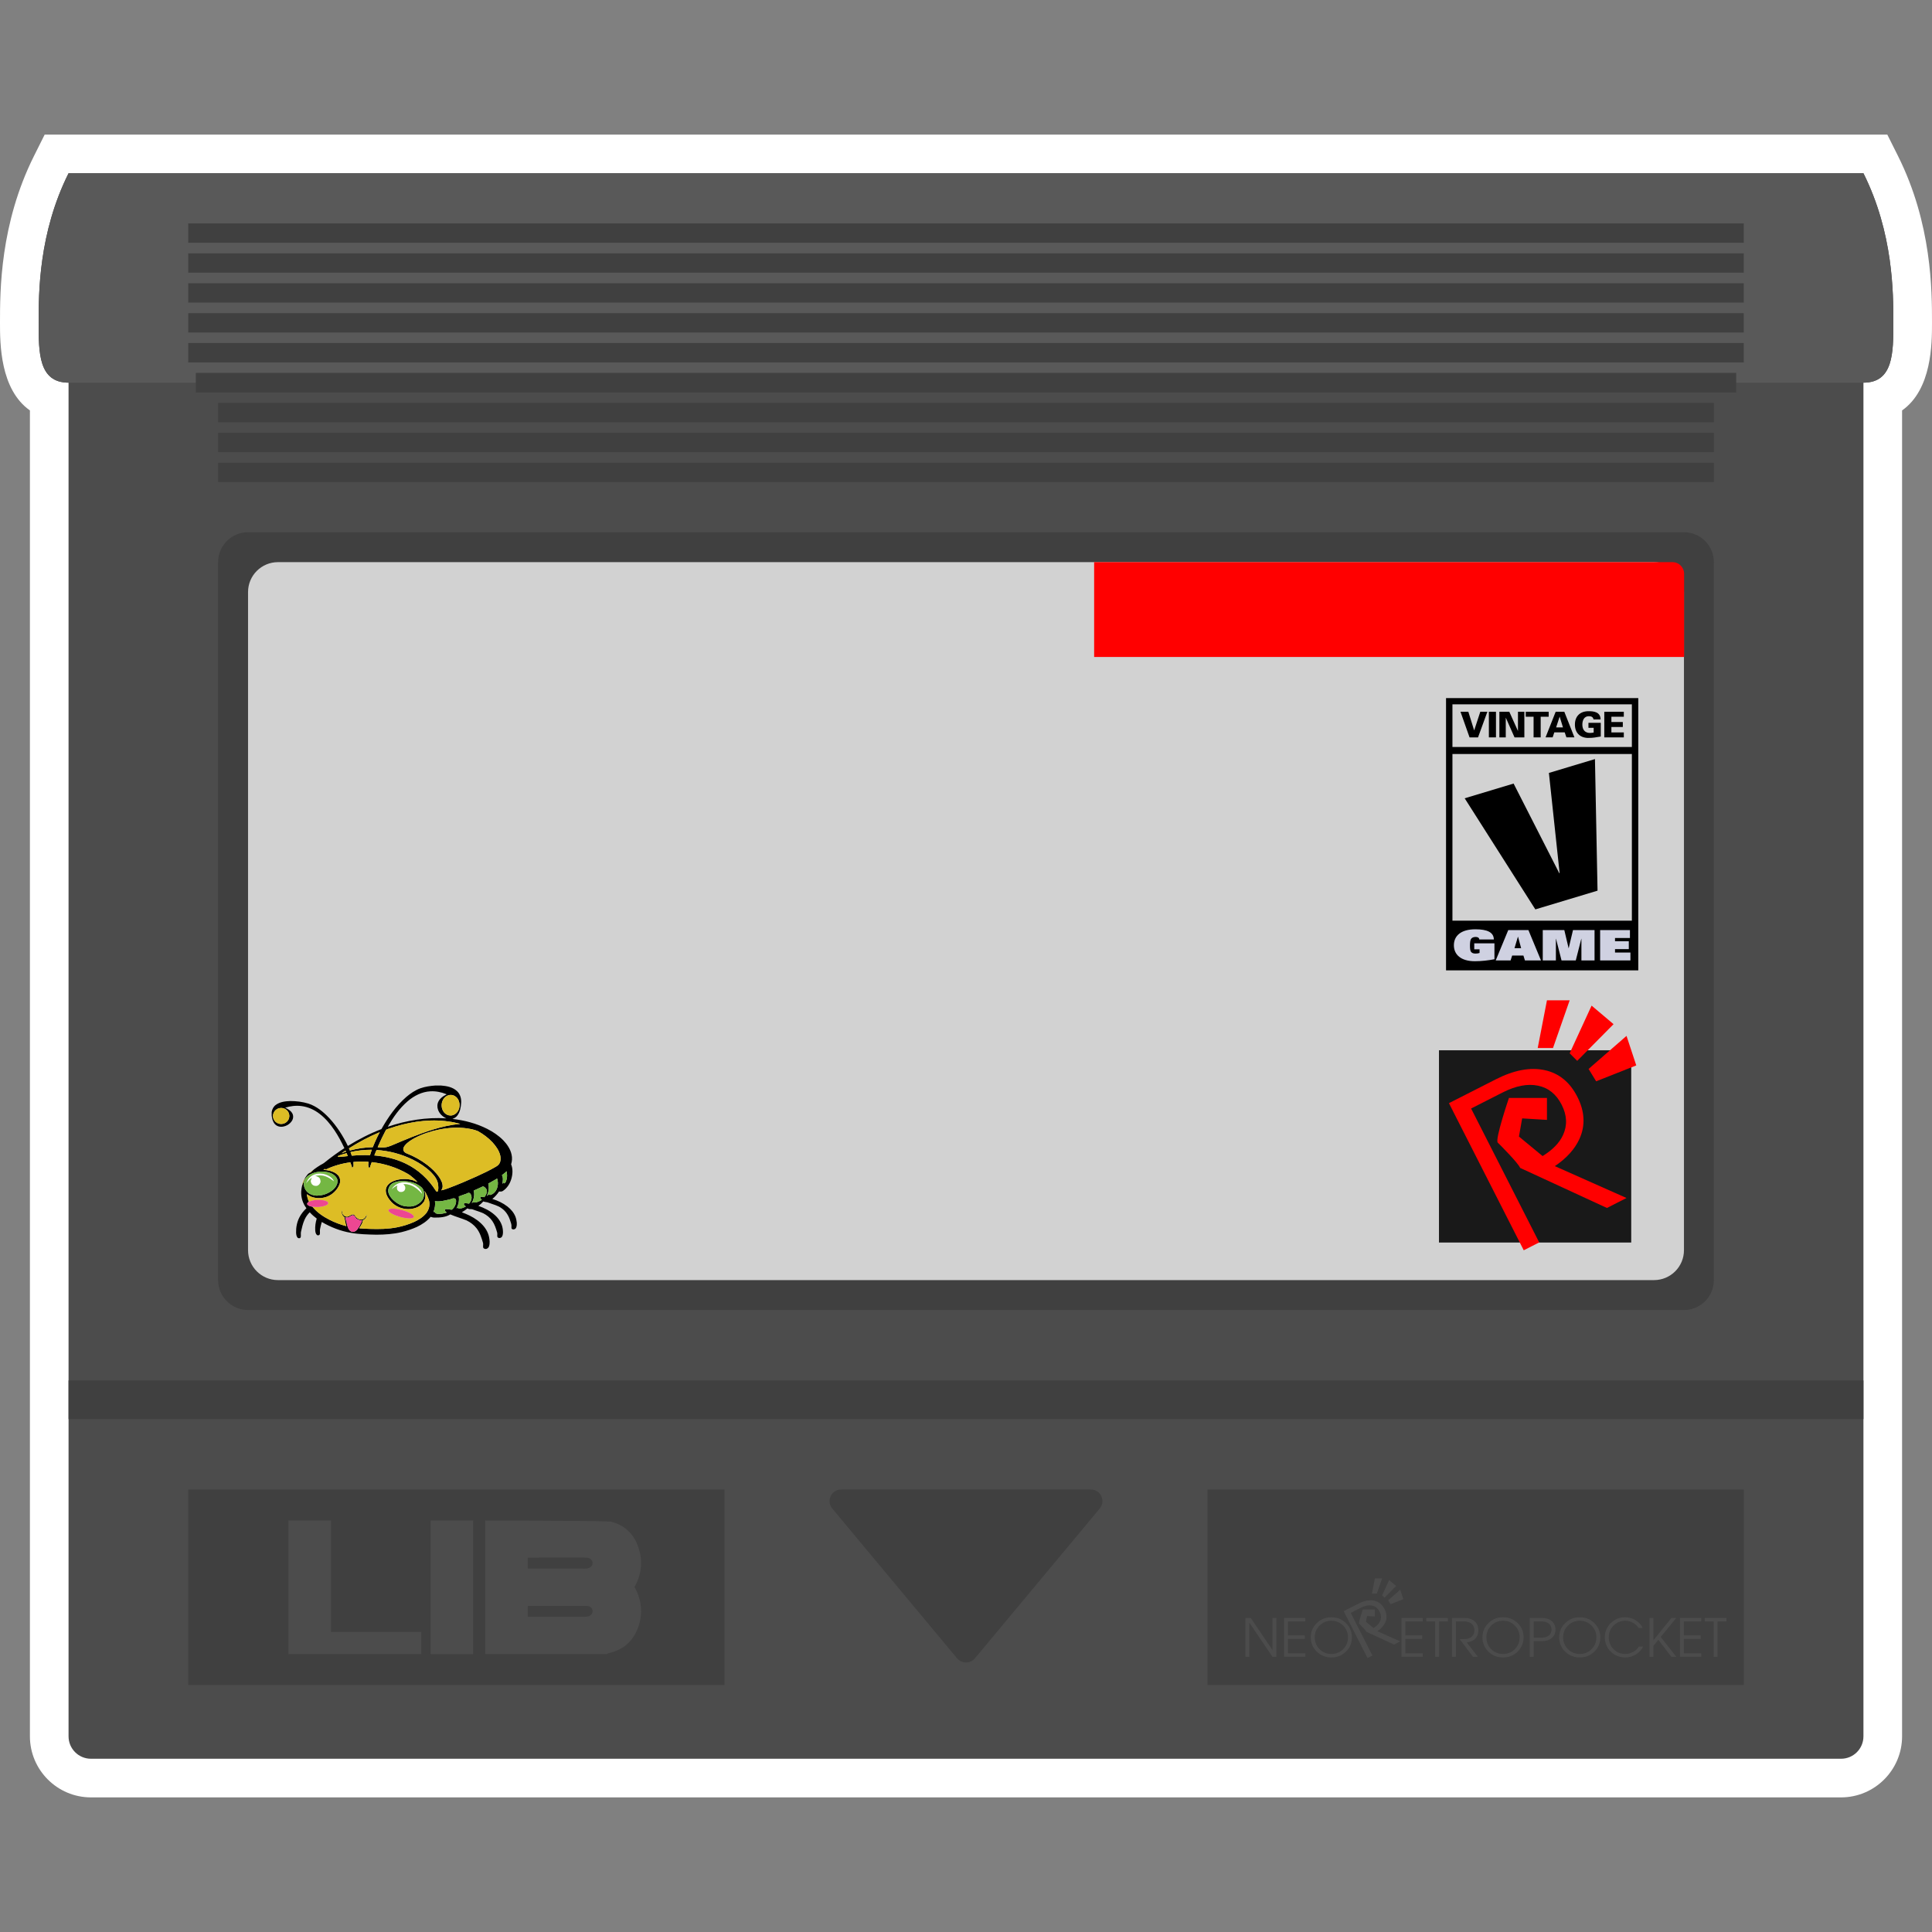 <?xml version="1.0" encoding="UTF-8" standalone="no"?>
<!-- Created with Inkscape (http://www.inkscape.org/) -->

<svg
   xmlns:dc="http://purl.org/dc/elements/1.1/"
   xmlns:cc="http://creativecommons.org/ns#"
   xmlns:rdf="http://www.w3.org/1999/02/22-rdf-syntax-ns#"
   xmlns:svg="http://www.w3.org/2000/svg"
   xmlns="http://www.w3.org/2000/svg"
   xmlns:sodipodi="http://sodipodi.sourceforge.net/DTD/sodipodi-0.dtd"
   xmlns:inkscape="http://www.inkscape.org/namespaces/inkscape"
   id="svg61798"
   version="1.1"
   inkscape:version="0.48.5 r10040"
   width="256"
   height="256"
   xml:space="preserve"
   sodipodi:docname="SNK - Neo Geo Pocket-content.svg"
   inkscape:export-filename="/Users/margetts/Desktop/BAXY RetroActive/png_marked/SNK - Neo Geo Pocket-content.png"
   inkscape:export-xdpi="90.099998"
   inkscape:export-ydpi="90.099998"><rect width="100%" height="100%" fill="#808080" stroke="none"/><defs
     id="defs61802"><clipPath
       clipPathUnits="userSpaceOnUse"
       id="clipPath61812"><path
         d="M 0,128 128,128 128,0 0,0 0,128 z"
         id="path61814"
         inkscape:connector-curvature="0" /></clipPath><clipPath
       clipPathUnits="userSpaceOnUse"
       id="clipPath62112"><path
         d="m 30.244,47.896 0.054,0 0,-0.033 -0.054,0 0,0.033 z"
         id="path62114"
         inkscape:connector-curvature="0" /></clipPath><clipPath
       clipPathUnits="userSpaceOnUse"
       id="clipPath62128"><path
         d="m 28.717,47.653 0.06,0 0,-0.038 -0.06,0 0,0.038 z"
         id="path62130"
         inkscape:connector-curvature="0" /></clipPath></defs><sodipodi:namedview
     pagecolor="#ffffff"
     bordercolor="#666666"
     borderopacity="1"
     objecttolerance="10"
     gridtolerance="10"
     guidetolerance="10"
     inkscape:pageopacity="0"
     inkscape:pageshadow="2"
     inkscape:window-width="1676"
     inkscape:window-height="1005"
     id="namedview61800"
     showgrid="false"
     inkscape:zoom="5.23125"
     inkscape:cx="56.009558"
     inkscape:cy="80"
     inkscape:window-x="4"
     inkscape:window-y="1"
     inkscape:window-maximized="1"
     inkscape:current-layer="g61806" /><g
     id="g61806"
     inkscape:groupmode="layer"
     inkscape:label="SNK - Neo Geo Pocket-content"
     transform="matrix(1.25,0,0,-1.25,0,256)"><g
       id="g61808"
       transform="matrix(1.6,0,0,1.6,-1.8000113e-4,0.13)"><g
         id="g61810"
         clip-path="url(#clipPath61812)"><g
           id="g61816"
           transform="translate(125.04,119)"><path
             d="m 0,0 -1.582,0 -118.916,0 -1.583,0 -0.707,-1.415 c -2.252,-4.505 -2.252,-8.929 -2.252,-11.055 0,-1.353 0,-4.407 1.982,-5.803 l 0,-21.944 0,-65.899 c 0,-2.231 1.815,-4.047 4.046,-4.047 l 115.943,0 c 2.232,0 4.047,1.816 4.047,4.047 l 0,65.899 0,21.944 c 1.982,1.396 1.982,4.45 1.982,5.803 0,2.126 0,6.55 -2.252,11.055 L 0,0 z"
             style="fill:#ffffff;fill-opacity:1;fill-rule:nonzero;stroke:none"
             id="path61818"
             inkscape:connector-curvature="0" /></g><g
           id="g61820"
           transform="translate(4.542,116.44)"><path
             d="m 0,0 c -1.982,-3.964 -1.982,-7.928 -1.982,-9.91 0,-1.982 0,-3.964 1.982,-3.964 l 0,-1.486 0,-22.297 0,-65.899 c 0,-0.824 0.663,-1.487 1.486,-1.487 l 115.944,0 c 0.823,0 1.486,0.663 1.486,1.487 l 0,65.899 0,22.297 0,1.486 c 1.982,0 1.982,1.982 1.982,3.964 0,1.982 0,5.946 -1.982,9.91 L 0,0 z"
             style="fill:#4c4c4c;fill-opacity:1;fill-rule:nonzero;stroke:none"
             id="path61822"
             inkscape:connector-curvature="0" /></g><g
           id="g61824"
           transform="translate(4.542,116.44)"><path
             d="m 0,0 c -1.982,-3.964 -1.982,-7.928 -1.982,-9.91 0,-1.982 0,-3.964 1.982,-3.964 l 118.916,0 c 1.982,0 1.982,1.982 1.982,3.964 0,1.982 0,5.946 -1.982,9.91 L 0,0 z"
             style="fill:#595959;fill-opacity:1;fill-rule:nonzero;stroke:none"
             id="path61826"
             inkscape:connector-curvature="0" /></g><g
           id="g61828"
           transform="translate(16.433,92.657)"><path
             d="m 0,0 95.133,0 c 1.094,0 1.982,-0.887 1.982,-1.982 l 0,-47.566 c 0,-1.095 -0.888,-1.982 -1.982,-1.982 L 0,-51.53 c -1.095,0 -1.982,0.887 -1.982,1.982 l 0,47.566 C -1.982,-0.887 -1.095,0 0,0"
             style="fill:#404040;fill-opacity:1;fill-rule:nonzero;stroke:none"
             id="path61830"
             inkscape:connector-curvature="0" /></g><g
           id="g61832"
           transform="translate(55.73,29.235)"><path
             d="m 0,0 16.54,0 c 0.651,0 1.007,-0.759 0.59,-1.26 l -8.27,-9.924 c -0.307,-0.368 -0.873,-0.368 -1.18,0 L -0.59,-1.26 C -1.007,-0.759 -0.651,0 0,0"
             style="fill:#404040;fill-opacity:1;fill-rule:nonzero;stroke:none"
             id="path61834"
             inkscape:connector-curvature="0" /></g><g
           id="g61836"
           transform="translate(18.416,90.675)"><path
             d="m 0,0 91.169,0 c 1.095,0 1.982,-0.887 1.982,-1.982 l 0,-43.603 c 0,-1.094 -0.887,-1.981 -1.982,-1.981 l -91.169,0 c -1.095,0 -1.982,0.887 -1.982,1.981 l 0,43.603 C -1.982,-0.887 -1.095,0 0,0"
             style="fill:#d2d2d2;fill-opacity:1;fill-rule:nonzero;stroke:none"
             id="path61838"
             inkscape:connector-curvature="0" /></g><path
           d="m 113.549,95.981 -99.098,0 0,1.28 99.098,0 0,-1.28 z"
           style="fill:#404040;fill-opacity:1;fill-rule:nonzero;stroke:none"
           id="path61840"
           inkscape:connector-curvature="0" /><path
           d="m 113.549,97.963 -99.098,0 0,1.28 99.098,0 0,-1.28 z"
           style="fill:#404040;fill-opacity:1;fill-rule:nonzero;stroke:none"
           id="path61842"
           inkscape:connector-curvature="0" /><path
           d="m 113.549,99.945 -99.098,0 0,1.28 99.098,0 0,-1.28 z"
           style="fill:#404040;fill-opacity:1;fill-rule:nonzero;stroke:none"
           id="path61844"
           inkscape:connector-curvature="0" /><path
           d="m 115.027,101.919 -102.051,0 0,1.295 102.051,0 0,-1.295 z"
           style="fill:#404040;fill-opacity:1;fill-rule:nonzero;stroke:none"
           id="path61846"
           inkscape:connector-curvature="0" /><path
           d="m 115.53,103.904 -103.06,0 0,1.29 103.06,0 0,-1.29 z"
           style="fill:#404040;fill-opacity:1;fill-rule:nonzero;stroke:none"
           id="path61848"
           inkscape:connector-curvature="0" /><path
           d="m 115.53,105.89 -103.06,0 0,1.28 103.06,0 0,-1.28 z"
           style="fill:#404040;fill-opacity:1;fill-rule:nonzero;stroke:none"
           id="path61850"
           inkscape:connector-curvature="0" /><path
           d="m 115.53,107.872 -103.06,0 0,1.28 103.06,0 0,-1.28 z"
           style="fill:#404040;fill-opacity:1;fill-rule:nonzero;stroke:none"
           id="path61852"
           inkscape:connector-curvature="0" /><path
           d="m 115.53,109.854 -103.06,0 0,1.28 103.06,0 0,-1.28 z"
           style="fill:#404040;fill-opacity:1;fill-rule:nonzero;stroke:none"
           id="path61854"
           inkscape:connector-curvature="0" /><path
           d="m 115.53,111.836 -103.06,0 0,1.28 103.06,0 0,-1.28 z"
           style="fill:#404040;fill-opacity:1;fill-rule:nonzero;stroke:none"
           id="path61856"
           inkscape:connector-curvature="0" /><path
           d="m 115.53,16.28 -35.53,0 0,12.955 35.53,0 0,-12.955 z"
           style="fill:#404040;fill-opacity:1;fill-rule:nonzero;stroke:none"
           id="path61858"
           inkscape:connector-curvature="0" /><path
           d="m 48,16.28 -35.53,0 0,12.955 35.53,0 0,-12.955 z"
           style="fill:#404040;fill-opacity:1;fill-rule:nonzero;stroke:none"
           id="path61860"
           inkscape:connector-curvature="0" /><g
           id="g61862"
           transform="translate(82.772,18.152)"><path
             d="m 0,0 -0.129,0 -0.129,0 0,2.574 0.175,0 0.176,0 1.44,-2.128 0,2.128 0.129,0 0.129,0 L 1.791,0 1.662,0 1.531,0 0,2.26 0,0 z"
             style="fill:#4c4c4c;fill-opacity:1;fill-rule:nonzero;stroke:none"
             id="path61864"
             inkscape:connector-curvature="0" /></g><g
           id="g61866"
           transform="translate(85.071,18.152)"><path
             d="m 0,0 0,2.574 1.41,0 0,-0.116 0,-0.117 -1.152,0 0,-0.926 1.116,0 0,-0.115 0,-0.117 -1.116,0 0,-0.95 1.152,0 0,-0.116 L 1.41,0 0,0 z"
             style="fill:#4c4c4c;fill-opacity:1;fill-rule:nonzero;stroke:none"
             id="path61868"
             inkscape:connector-curvature="0" /></g><g
           id="g61870"
           transform="translate(88.988,18.658)"><path
             d="m 0,0 c 0.212,0.212 0.319,0.473 0.319,0.781 0,0.308 -0.107,0.568 -0.319,0.781 -0.212,0.213 -0.473,0.32 -0.782,0.32 -0.308,0 -0.569,-0.107 -0.782,-0.32 -0.213,-0.213 -0.319,-0.473 -0.319,-0.781 0,-0.308 0.106,-0.569 0.319,-0.781 0.213,-0.212 0.474,-0.319 0.782,-0.319 0.309,0 0.57,0.107 0.782,0.319 m -1.749,-0.164 c -0.264,0.257 -0.396,0.572 -0.396,0.945 0,0.372 0.132,0.688 0.396,0.945 0.264,0.258 0.586,0.387 0.967,0.387 0.381,0 0.704,-0.129 0.967,-0.387 C 0.449,1.469 0.58,1.153 0.58,0.781 0.58,0.408 0.449,0.093 0.185,-0.164 -0.078,-0.421 -0.401,-0.55 -0.782,-0.55 c -0.381,0 -0.703,0.129 -0.967,0.386"
             style="fill:#4c4c4c;fill-opacity:1;fill-rule:nonzero;stroke:none"
             id="path61872"
             inkscape:connector-curvature="0" /></g><g
           id="g61874"
           transform="translate(92.851,18.152)"><path
             d="m 0,0 0,2.574 1.41,0 0,-0.116 0,-0.117 -1.152,0 0,-0.926 1.116,0 0,-0.115 0,-0.117 -1.116,0 0,-0.95 1.152,0 0,-0.116 L 1.41,0 0,0 z"
             style="fill:#4c4c4c;fill-opacity:1;fill-rule:nonzero;stroke:none"
             id="path61876"
             inkscape:connector-curvature="0" /></g><g
           id="g61878"
           transform="translate(95.083,20.494)"><path
             d="m 0,0 -0.59,0 0,0.116 0,0.117 1.438,0 0,-0.116 0,-0.117 -0.59,0 0,-2.341 -0.129,0 L 0,-2.341 0,0 z"
             style="fill:#4c4c4c;fill-opacity:1;fill-rule:nonzero;stroke:none"
             id="path61880"
             inkscape:connector-curvature="0" /></g><g
           id="g61882"
           transform="translate(96.198,20.727)"><path
             d="m 0,0 0.129,0 0.656,0 c 0.301,0 0.537,-0.072 0.707,-0.217 0.17,-0.144 0.255,-0.345 0.255,-0.602 0,-0.256 -0.085,-0.456 -0.255,-0.6 C 1.36,-1.529 1.19,-1.597 0.98,-1.624 l 0.736,-0.95 -0.163,0 -0.164,0 -0.881,1.171 0.277,0 c 0.22,0 0.391,0.051 0.515,0.154 0.123,0.103 0.185,0.247 0.185,0.43 0,0.185 -0.062,0.329 -0.185,0.432 -0.124,0.104 -0.295,0.156 -0.515,0.156 l -0.527,0 0,-2.343 -0.129,0 L 0,-2.574 0,0 z"
             style="fill:#4c4c4c;fill-opacity:1;fill-rule:nonzero;stroke:none"
             id="path61884"
             inkscape:connector-curvature="0" /></g><g
           id="g61886"
           transform="translate(100.361,18.658)"><path
             d="m 0,0 c 0.212,0.212 0.319,0.473 0.319,0.781 0,0.308 -0.107,0.568 -0.319,0.781 -0.212,0.213 -0.473,0.32 -0.782,0.32 -0.308,0 -0.569,-0.107 -0.782,-0.32 -0.213,-0.213 -0.319,-0.473 -0.319,-0.781 0,-0.308 0.106,-0.569 0.319,-0.781 0.213,-0.212 0.474,-0.319 0.782,-0.319 0.309,0 0.57,0.107 0.782,0.319 m -1.749,-0.164 c -0.264,0.257 -0.396,0.572 -0.396,0.945 0,0.372 0.132,0.688 0.396,0.945 0.264,0.258 0.586,0.387 0.967,0.387 0.381,0 0.704,-0.129 0.967,-0.387 C 0.449,1.469 0.58,1.153 0.58,0.781 0.58,0.408 0.449,0.093 0.185,-0.164 -0.078,-0.421 -0.401,-0.55 -0.782,-0.55 c -0.381,0 -0.703,0.129 -0.967,0.386"
             style="fill:#4c4c4c;fill-opacity:1;fill-rule:nonzero;stroke:none"
             id="path61888"
             inkscape:connector-curvature="0" /></g><g
           id="g61890"
           transform="translate(101.611,19.417)"><path
             d="M 0,0 0.506,0 C 0.718,0 0.883,0.048 1.002,0.143 1.121,0.238 1.181,0.37 1.181,0.539 1.181,0.707 1.121,0.84 1.002,0.935 0.883,1.031 0.718,1.079 0.506,1.079 L 0,1.079 0,0 z m -0.258,1.31 0.129,0 0.635,0 C 0.8,1.31 1.029,1.242 1.194,1.105 1.36,0.969 1.442,0.78 1.442,0.539 1.442,0.297 1.36,0.109 1.194,-0.027 1.029,-0.163 0.8,-0.231 0.506,-0.231 l -0.506,0 0,-1.033 -0.129,0 -0.129,0 0,2.574 z"
             style="fill:#4c4c4c;fill-opacity:1;fill-rule:nonzero;stroke:none"
             id="path61892"
             inkscape:connector-curvature="0" /></g><g
           id="g61894"
           transform="translate(105.445,18.658)"><path
             d="m 0,0 c 0.212,0.212 0.319,0.473 0.319,0.781 0,0.308 -0.107,0.568 -0.319,0.781 -0.212,0.213 -0.473,0.32 -0.782,0.32 -0.308,0 -0.569,-0.107 -0.782,-0.32 -0.213,-0.213 -0.319,-0.473 -0.319,-0.781 0,-0.308 0.106,-0.569 0.319,-0.781 0.213,-0.212 0.474,-0.319 0.782,-0.319 0.309,0 0.57,0.107 0.782,0.319 m -1.749,-0.164 c -0.264,0.257 -0.396,0.572 -0.396,0.945 0,0.372 0.132,0.688 0.396,0.945 0.264,0.258 0.586,0.387 0.967,0.387 0.381,0 0.704,-0.129 0.967,-0.387 C 0.449,1.469 0.58,1.153 0.58,0.781 0.58,0.408 0.449,0.093 0.185,-0.164 -0.078,-0.421 -0.401,-0.55 -0.782,-0.55 c -0.381,0 -0.703,0.129 -0.967,0.386"
             style="fill:#4c4c4c;fill-opacity:1;fill-rule:nonzero;stroke:none"
             id="path61896"
             inkscape:connector-curvature="0" /></g><g
           id="g61898"
           transform="translate(108.857,18.827)"><path
             d="m 0,0 c -0.094,-0.208 -0.252,-0.38 -0.474,-0.516 -0.222,-0.135 -0.457,-0.203 -0.705,-0.203 -0.378,0 -0.699,0.129 -0.961,0.386 -0.262,0.257 -0.393,0.572 -0.393,0.945 0,0.372 0.131,0.687 0.393,0.945 0.262,0.258 0.583,0.387 0.961,0.387 0.242,0 0.472,-0.067 0.689,-0.199 0.217,-0.133 0.372,-0.301 0.465,-0.506 l -0.279,0 C -0.386,1.378 -0.508,1.492 -0.672,1.58 -0.836,1.668 -1.005,1.713 -1.179,1.713 -1.485,1.713 -1.743,1.606 -1.955,1.393 -2.166,1.18 -2.272,0.92 -2.272,0.612 c 0,-0.308 0.106,-0.569 0.317,-0.781 0.212,-0.212 0.47,-0.319 0.776,-0.319 0.18,0 0.354,0.046 0.522,0.137 0.169,0.091 0.295,0.208 0.378,0.351 L 0,0 z"
             style="fill:#4c4c4c;fill-opacity:1;fill-rule:nonzero;stroke:none"
             id="path61900"
             inkscape:connector-curvature="0" /></g><g
           id="g61902"
           transform="translate(109.285,20.727)"><path
             d="m 0,0 0.129,0 0.129,0 0,-1.484 L 1.451,0 1.612,0 1.774,0 0.742,-1.261 l 1.032,-1.313 -0.163,0 -0.163,0 -0.863,1.124 -0.327,-0.399 0,-0.725 -0.129,0 L 0,-2.574 0,0 z"
             style="fill:#4c4c4c;fill-opacity:1;fill-rule:nonzero;stroke:none"
             id="path61904"
             inkscape:connector-curvature="0" /></g><g
           id="g61906"
           transform="translate(111.302,18.152)"><path
             d="m 0,0 0,2.574 1.41,0 0,-0.116 0,-0.117 -1.152,0 0,-0.926 1.116,0 0,-0.115 0,-0.117 -1.116,0 0,-0.95 1.152,0 0,-0.116 L 1.41,0 0,0 z"
             style="fill:#4c4c4c;fill-opacity:1;fill-rule:nonzero;stroke:none"
             id="path61908"
             inkscape:connector-curvature="0" /></g><g
           id="g61910"
           transform="translate(113.534,20.494)"><path
             d="m 0,0 -0.59,0 0,0.116 0,0.117 1.438,0 0,-0.116 0,-0.117 -0.59,0 0,-2.341 -0.129,0 L 0,-2.341 0,0 z"
             style="fill:#4c4c4c;fill-opacity:1;fill-rule:nonzero;stroke:none"
             id="path61912"
             inkscape:connector-curvature="0" /></g><g
           id="g61914"
           transform="translate(91.257,19.846)"><path
             d="m 0,0 c 0.248,0.167 0.422,0.36 0.52,0.577 0.127,0.282 0.112,0.578 -0.045,0.887 -0.158,0.31 -0.389,0.498 -0.692,0.563 -0.303,0.064 -0.645,0 -1.026,-0.194 l -0.829,-0.421 -0.163,-0.083 1.578,-3.105 0.164,0.083 0.163,0.083 -1.437,2.826 0.665,0.339 c 0.278,0.141 0.527,0.189 0.747,0.143 C -0.136,1.653 0.031,1.518 0.144,1.296 0.256,1.074 0.266,0.862 0.173,0.658 0.096,0.487 -0.051,0.34 -0.259,0.213 l -0.499,0.412 0.068,0.383 0.523,-0.032 0,0.463 -0.802,0 c 0,0 -0.3,-0.878 -0.236,-0.942 0.064,-0.064 0.432,-0.431 0.472,-0.534 L 1.1,-0.883 1.306,-0.778 1.512,-0.673 0,0 z"
             style="fill:#4c4c4c;fill-opacity:1;fill-rule:nonzero;stroke:none"
             id="path61916"
             inkscape:connector-curvature="0" /></g><g
           id="g61918"
           transform="translate(91.091,23.346)"><path
             d="m 0,0 0.479,0 -0.351,-1.006 -0.323,0 L 0,0 z"
             style="fill:#4c4c4c;fill-opacity:1;fill-rule:nonzero;stroke:none"
             id="path61920"
             inkscape:connector-curvature="0" /></g><g
           id="g61922"
           transform="translate(91.57,22.228)"><path
             d="M 0,0 0.16,-0.16 0.926,0.615 0.463,1.006 0,0 z"
             style="fill:#4c4c4c;fill-opacity:1;fill-rule:nonzero;stroke:none"
             id="path61924"
             inkscape:connector-curvature="0" /></g><g
           id="g61926"
           transform="translate(91.969,21.897)"><path
             d="M 0,0 0.8,0.698 1.006,0.075 0.16,-0.26 0,0 z"
             style="fill:#4c4c4c;fill-opacity:1;fill-rule:nonzero;stroke:none"
             id="path61928"
             inkscape:connector-curvature="0" /></g><path
           d="m 28.529,27.183 2.82,0 0,-8.852 -2.82,0 0,8.852 z"
           style="fill:#4c4c4c;fill-opacity:1;fill-rule:nonzero;stroke:none"
           id="path61930"
           inkscape:connector-curvature="0" /><g
           id="g61932"
           transform="translate(39.042,20.855)"><path
             d="m 0,0 c -0.064,-0.028 -0.136,-0.039 -0.206,-0.047 -0.07,-0.008 -0.142,-0.003 -0.213,-0.003 -1.219,0 -2.438,0 -3.657,0 l 0,0.717 3.957,0 C -0.083,0.661 -0.048,0.653 -0.014,0.641 0.125,0.59 0.226,0.446 0.219,0.313 0.211,0.166 0.133,0.058 0,0 m -0.46,3.871 c 0.079,0 0.159,0.004 0.237,-0.003 C -0.152,3.862 -0.08,3.854 -0.014,3.83 0.125,3.78 0.226,3.636 0.219,3.503 0.211,3.356 0.133,3.248 0,3.19 -0.064,3.162 -0.136,3.151 -0.206,3.143 -0.235,3.139 -0.265,3.139 -0.294,3.139 c -0.009,0 -0.018,0 -0.027,0 -0.033,0 -0.066,0.001 -0.098,0.001 -1.219,0 -2.438,0 -3.657,0 l 0,0.73 c 1.205,0 2.411,0 3.616,10e-4 M 2.994,1.923 C 3.063,2.039 3.125,2.161 3.18,2.293 3.521,3.112 3.512,3.945 3.171,4.762 2.849,5.531 2.274,6.029 1.464,6.245 1.194,6.316 -6.897,6.328 -6.897,6.328 l 0,-8.851 c 0,0 6.298,0 8.036,0 0.08,0.029 0.158,0.067 0.24,0.087 0.862,0.208 1.463,0.728 1.801,1.539 C 3.521,-0.078 3.512,0.755 3.171,1.572 3.119,1.696 3.059,1.813 2.994,1.923"
             style="fill:#4c4c4c;fill-opacity:1;fill-rule:nonzero;stroke:none"
             id="path61934"
             inkscape:connector-curvature="0" /></g><g
           id="g61936"
           transform="translate(21.931,19.799)"><path
             d="m 0,0 0,7.385 -2.82,0 0,-8.852 8.8,0 L 5.98,0 0,0 z"
             style="fill:#4c4c4c;fill-opacity:1;fill-rule:nonzero;stroke:none"
             id="path61938"
             inkscape:connector-curvature="0" /></g><path
           d="m 123.458,33.901 -118.916,0 0,2.56 118.916,0 0,-2.56 z"
           style="fill:#404040;fill-opacity:1;fill-rule:nonzero;stroke:none"
           id="path61940"
           inkscape:connector-curvature="0" /><path
           d="m 108.073,45.598 -12.737,0 0,12.737 12.737,0 0,-12.737 z"
           style="fill:#191919;fill-opacity:1;fill-rule:nonzero;stroke:none"
           id="path61942"
           inkscape:connector-curvature="0" /><g
           id="g61944"
           transform="translate(103.013,50.659)"><path
             d="M 0,0 C 0.779,0.526 1.324,1.129 1.633,1.81 2.031,2.698 1.983,3.626 1.49,4.595 0.995,5.569 0.271,6.158 -0.681,6.362 -1.633,6.566 -2.707,6.363 -3.903,5.756 l -2.602,-1.324 -0.512,-0.26 4.956,-9.746 0.512,0.26 0.512,0.261 -4.511,8.871 2.09,1.063 c 0.872,0.443 1.653,0.593 2.342,0.45 C -0.426,5.188 0.096,4.766 0.452,4.067 0.805,3.373 0.836,2.706 0.544,2.066 0.3,1.53 -0.161,1.067 -0.814,0.668 l -1.564,1.293 0.212,1.203 1.643,-0.1 0,1.454 -2.518,0 c 0,0 -0.941,-2.758 -0.741,-2.959 0.201,-0.2 1.354,-1.353 1.483,-1.676 l 5.751,-2.654 0.647,0.33 0.649,0.33 L 0,0 z"
             style="fill:#ff0000;fill-opacity:1;fill-rule:nonzero;stroke:none"
             id="path61946"
             inkscape:connector-curvature="0" /></g><g
           id="g61948"
           transform="translate(102.49,61.645)"><path
             d="m 0,0 1.504,0 -1.103,-3.159 -1.013,0 L 0,0 z"
             style="fill:#ff0000;fill-opacity:1;fill-rule:nonzero;stroke:none"
             id="path61950"
             inkscape:connector-curvature="0" /></g><g
           id="g61952"
           transform="translate(103.994,58.135)"><path
             d="M 0,0 0.501,-0.501 2.908,1.93 1.454,3.159 0,0 z"
             style="fill:#ff0000;fill-opacity:1;fill-rule:nonzero;stroke:none"
             id="path61954"
             inkscape:connector-curvature="0" /></g><g
           id="g61956"
           transform="translate(105.248,57.098)"><path
             d="M 0,0 2.513,2.191 3.159,0.235 0.501,-0.818 0,0 z"
             style="fill:#ff0000;fill-opacity:1;fill-rule:nonzero;stroke:none"
             id="path61958"
             inkscape:connector-curvature="0" /></g><path
           d="m 96.228,81.255 11.888,0 0,-2.826 -11.888,0 0,2.826 z m 11.888,-14.333 -11.888,0 0,11.042 11.888,0 0,-11.042 z m -12.312,14.746 0,-3.239 0,-0.461 0,-11.115 0,-0.395 0,-2.828 12.737,0 0,2.828 0,0.395 0,11.115 0,0.461 0,3.239 -12.737,0 z"
           style="fill:#000000;fill-opacity:1;fill-rule:nonzero;stroke:none"
           id="path61960"
           inkscape:connector-curvature="0" /><g
           id="g61962"
           transform="translate(97.673,65.421)"><path
             d="m 0,0 1.338,0 0,-1.053 c -0.403,-0.08 -0.87,-0.133 -1.295,-0.133 -0.935,0 -1.392,0.443 -1.392,1.058 0,0.615 0.457,1.058 1.421,1.058 0.798,0 1.216,-0.203 1.227,-0.674 l -0.965,0 C 0.331,0.32 0.299,0.362 0.255,0.387 0.212,0.412 0.151,0.423 0.086,0.423 c -0.154,0 -0.255,-0.061 -0.305,-0.142 -0.051,-0.08 -0.065,-0.278 -0.065,-0.448 0,-0.195 0.021,-0.329 0.068,-0.393 0.061,-0.083 0.162,-0.119 0.295,-0.119 0.097,0 0.191,0.011 0.273,0.041 l 0,0.243 L 0,-0.395 0,0 z"
             style="fill:#cfd1e1;fill-opacity:1;fill-rule:nonzero;stroke:none"
             id="path61964"
             inkscape:connector-curvature="0" /></g><g
           id="g61966"
           transform="translate(100.779,65.101)"><path
             d="m 0,0 -0.205,0.758 -0.007,0 L -0.439,0 0,0 z m -0.853,1.197 1.335,0 0.834,-2.01 -1.064,0 -0.101,0.323 -0.745,0 -0.104,-0.323 -0.986,0 0.831,2.01 z"
             style="fill:#cfd1e1;fill-opacity:1;fill-rule:nonzero;stroke:none"
             id="path61968"
             inkscape:connector-curvature="0" /></g><g
           id="g61970"
           transform="translate(104.773,65.724)"><path
             d="m 0,0 -0.007,0 -0.367,-1.437 -0.943,0 -0.366,1.437 -0.008,0 0,-1.437 -0.87,0 0,2.011 1.428,0 0.284,-1.198 0.007,0 0.284,1.198 1.428,0 0,-2.011 -0.87,0 L 0,0 z"
             style="fill:#cfd1e1;fill-opacity:1;fill-rule:nonzero;stroke:none"
             id="path61972"
             inkscape:connector-curvature="0" /></g><g
           id="g61974"
           transform="translate(106.013,66.298)"><path
             d="m 0,0 1.975,0 0,-0.524 -0.989,0 0,-0.214 0.913,0 0,-0.523 -0.913,0 0,-0.226 1.021,0 0,-0.523 L 0,-2.01 0,0 z"
             style="fill:#cfd1e1;fill-opacity:1;fill-rule:nonzero;stroke:none"
             id="path61976"
             inkscape:connector-curvature="0" /></g><g
           id="g61978"
           transform="translate(98.074,80.762)"><path
             d="m 0,0 0.468,0 -0.618,-1.697 -0.562,0 -0.6,1.697 0.52,0 0.383,-1.229 0.005,0 L 0,0 z"
             style="fill:#000000;fill-opacity:1;fill-rule:nonzero;stroke:none"
             id="path61980"
             inkscape:connector-curvature="0" /></g><path
           d="m 98.642,80.762 0.47,0 0,-1.697 -0.47,0 0,1.697 z"
           style="fill:#000000;fill-opacity:1;fill-rule:nonzero;stroke:none"
           id="path61982"
           inkscape:connector-curvature="0" /><g
           id="g61984"
           transform="translate(99.338,80.762)"><path
             d="m 0,0 0.658,0 0.569,-1.264 0.005,0.004 0,1.26 0.423,0 0,-1.697 -0.651,0 -0.576,1.3 -0.005,0 0,-1.3 L 0,-1.697 0,0 z"
             style="fill:#000000;fill-opacity:1;fill-rule:nonzero;stroke:none"
             id="path61986"
             inkscape:connector-curvature="0" /></g><g
           id="g61988"
           transform="translate(101.604,80.433)"><path
             d="m 0,0 -0.519,0 0,0.329 1.52,0 0,-0.329 -0.531,0 0,-1.368 -0.47,0 L 0,0 z"
             style="fill:#000000;fill-opacity:1;fill-rule:nonzero;stroke:none"
             id="path61990"
             inkscape:connector-curvature="0" /></g><g
           id="g61992"
           transform="translate(103.551,79.726)"><path
             d="m 0,0 -0.216,0.705 -0.007,0 L -0.454,0 0,0 z m -1.154,-0.66 0.67,1.697 0.573,0 0.67,-1.697 -0.531,0 -0.113,0.331 -0.689,0 -0.11,-0.331 -0.47,0 z"
             style="fill:#000000;fill-opacity:1;fill-rule:nonzero;stroke:none"
             id="path61994"
             inkscape:connector-curvature="0" /></g><g
           id="g61996"
           transform="translate(105.585,79.7)"><path
             d="m 0,0 -0.346,0 0,0.329 0.816,0 0,-0.907 C 0.089,-0.635 0.016,-0.67 -0.393,-0.67 c -0.528,0.017 -0.85,0.353 -0.85,0.884 0,0.531 0.322,0.867 0.85,0.884 0.412,0.011 0.844,-0.05 0.851,-0.543 l -0.47,0 c -0.023,0.164 -0.153,0.214 -0.308,0.214 -0.317,0 -0.43,-0.28 -0.43,-0.555 0,-0.334 0.167,-0.555 0.505,-0.555 0.087,0 0.174,0.014 0.245,0.028 L 0,0 z"
             style="fill:#000000;fill-opacity:1;fill-rule:nonzero;stroke:none"
             id="path61998"
             inkscape:connector-curvature="0" /></g><g
           id="g62000"
           transform="translate(106.289,79.065)"><path
             d="m 0,0 0,1.697 1.293,0 0,-0.329 -0.823,0 0,-0.35 0.757,0 0,-0.329 -0.757,0 0,-0.36 0.823,0 L 1.293,0 0,0 z"
             style="fill:#000000;fill-opacity:1;fill-rule:nonzero;stroke:none"
             id="path62002"
             inkscape:connector-curvature="0" /></g><g
           id="g62004"
           transform="translate(97.039,75.03)"><path
             d="M 0,0 3.241,0.976 6.268,-4.964 6.29,-4.957 5.58,1.68 8.631,2.598 8.802,-6.12 4.682,-7.361 0,0 z"
             style="fill:#000000;fill-opacity:1;fill-rule:nonzero;stroke:none"
             id="path62006"
             inkscape:connector-curvature="0" /></g><g
           id="g62008"
           transform="translate(110.807,90.675)"><path
             d="m 0,0 -38.317,0 0,-6.283 39.087,0 0,5.513 C 0.77,-0.345 0.425,0 0,0"
             style="fill:#ff0000;fill-opacity:1;fill-rule:nonzero;stroke:none"
             id="path62010"
             inkscape:connector-curvature="0" /></g><g
           id="g62012"
           transform="translate(23.151,47.301)"><path
             d="m 0,0 c -0.086,-0.051 -0.191,-0.056 -0.288,-0.039 0.066,-0.162 0.093,-0.335 0.135,-0.503 0.048,-0.165 0.107,-0.365 0.283,-0.434 0.115,-0.053 0.248,-0.001 0.334,0.082 0.136,0.131 0.22,0.305 0.301,0.473 0.027,0.06 0.054,0.119 0.082,0.178 -0.124,0 -0.246,0.039 -0.352,0.101 C 0.39,-0.078 0.366,0.077 0.238,0.108 0.146,0.109 0.077,0.04 0,0 M 6.701,1.169 C 6.362,1.094 6.018,0.983 5.667,1.039 5.698,0.807 5.662,0.57 5.578,0.352 5.534,0.326 5.615,0.293 5.625,0.332 L 5.653,0.317 C 5.681,0.235 5.772,0.205 5.851,0.197 6.052,0.177 6.254,0.222 6.445,0.281 6.399,0.325 6.338,0.365 6.329,0.433 6.335,0.462 6.349,0.489 6.362,0.515 6.501,0.51 6.638,0.487 6.776,0.471 6.964,0.611 7.083,0.851 7.065,1.087 7.063,1.15 7.02,1.214 6.954,1.223 6.867,1.236 6.779,1.203 6.701,1.169 M 7.771,1.547 7.766,1.538 C 7.589,1.485 7.419,1.409 7.244,1.351 7.284,1.093 7.232,0.823 7.107,0.595 c -0.054,-0.034 0.059,-0.053 0.036,0 0.013,0 0.037,0.001 0.05,0.001 C 7.196,0.55 7.251,0.538 7.289,0.54 7.44,0.553 7.582,0.615 7.713,0.687 7.67,0.722 7.619,0.752 7.592,0.802 7.574,0.837 7.597,0.873 7.606,0.907 7.714,0.904 7.821,0.893 7.927,0.875 8.037,1.005 8.119,1.178 8.086,1.351 8.068,1.436 8.039,1.531 7.961,1.578 7.897,1.613 7.83,1.568 7.771,1.547 M 8.755,1.975 C 8.581,1.897 8.409,1.817 8.236,1.739 8.303,1.459 8.245,1.162 8.101,0.915 8.138,0.937 8.189,0.946 8.217,0.979 8.276,0.94 8.349,0.945 8.414,0.962 8.542,0.997 8.664,1.054 8.774,1.127 8.71,1.174 8.629,1.251 8.7,1.33 8.78,1.321 8.861,1.314 8.941,1.302 9.041,1.437 9.139,1.606 9.099,1.78 9.053,1.891 8.962,1.987 8.845,2.02 8.815,2.005 8.785,1.99 8.755,1.975 M 3.281,2.352 C 3.128,2.33 2.974,2.29 2.839,2.214 2.681,2.101 2.561,1.915 2.569,1.715 2.577,1.522 2.685,1.35 2.808,1.208 3.037,0.958 3.339,0.76 3.676,0.702 3.931,0.663 4.205,0.669 4.439,0.787 4.656,0.892 4.858,1.07 4.917,1.312 4.972,1.526 4.954,1.787 4.783,1.945 4.578,2.136 4.313,2.257 4.039,2.312 3.791,2.365 3.533,2.388 3.281,2.352 M 9.647,2.455 C 9.5,2.367 9.35,2.283 9.198,2.202 9.269,1.93 9.218,1.64 9.107,1.386 9.153,1.417 9.196,1.45 9.237,1.486 9.309,1.41 9.413,1.475 9.486,1.517 9.819,1.723 9.905,2.187 9.784,2.539 9.739,2.51 9.693,2.482 9.647,2.455 M -2.636,2.789 C -2.813,2.687 -2.969,2.523 -3.01,2.317 -3.057,2.07 -2.96,1.806 -2.779,1.635 -2.665,1.523 -2.512,1.457 -2.355,1.428 l 10e-4,-0.004 c 0.095,-0.007 0.193,-0.037 0.287,-0.012 0.328,0.009 0.649,0.132 0.911,0.328 0.196,0.149 0.367,0.368 0.368,0.625 0.008,0.127 -0.068,0.238 -0.149,0.328 -0.174,0.182 -0.427,0.264 -0.671,0.293 -0.351,0.036 -0.72,-0.019 -1.028,-0.197 m 12.959,0.145 c -0.072,-0.059 -0.144,-0.119 -0.22,-0.173 0.1,-0.176 0.06,-0.387 0.032,-0.577 0.028,0.034 0.057,0.069 0.086,0.103 0.002,-0.019 0.007,-0.055 0.01,-0.074 0.051,0.018 0.102,0.048 0.123,0.1 0.061,0.136 0.092,0.285 0.088,0.434 0.003,0.091 -0.031,0.18 -0.021,0.273 C 10.388,2.991 10.355,2.963 10.323,2.934 M 0.264,3.634 C 0.271,3.556 0.274,3.477 0.274,3.398 0.262,3.335 0.229,3.28 0.184,3.236 0.174,3.287 0.159,3.337 0.141,3.385 0.112,3.46 0.086,3.535 0.058,3.61 -0.507,3.536 -1.062,3.375 -1.577,3.132 -1.586,3.143 -1.603,3.165 -1.611,3.176 -1.65,3.154 -1.689,3.131 -1.729,3.109 -1.576,3.106 -1.424,3.083 -1.275,3.045 -1.151,3.009 -1.03,2.96 -0.92,2.891 l 0.003,0.002 C -0.855,2.846 -0.796,2.796 -0.742,2.74 -0.602,2.575 -0.58,2.336 -0.663,2.139 -0.813,1.769 -1.124,1.468 -1.499,1.329 -1.647,1.277 -1.802,1.246 -1.959,1.239 -2.136,1.233 -2.314,1.258 -2.482,1.313 -2.604,1.357 -2.717,1.42 -2.82,1.5 -2.805,1.326 -2.756,1.156 -2.679,1 -2.749,0.967 -2.842,0.886 -2.78,0.803 -2.697,0.715 -2.569,0.692 -2.454,0.67 c 0.305,-0.376 0.714,-0.653 1.142,-0.871 0.352,-0.178 0.723,-0.319 1.105,-0.416 -0.032,0.102 -0.056,0.206 -0.077,0.311 -0.019,0.094 -0.029,0.19 -0.054,0.282 -0.085,0.067 -0.151,0.155 -0.17,0.263 -0.004,0.073 0.006,0.148 0.045,0.211 C -0.472,0.37 -0.48,0.289 -0.46,0.21 -0.411,0.102 -0.308,0.021 -0.189,0.007 -0.12,0 -0.057,0.034 0.003,0.064 0.077,0.106 0.153,0.154 0.24,0.159 0.337,0.154 0.379,0.055 0.428,-0.014 l 0.002,0 c 0.096,-0.109 0.242,-0.189 0.39,-0.167 0.078,0.009 0.142,0.058 0.197,0.11 0.048,0.06 0.087,0.126 0.116,0.197 C 1.137,0.127 1.145,0.128 1.148,0.129 1.145,-0.028 1.034,-0.161 0.897,-0.225 0.884,-0.293 0.862,-0.358 0.842,-0.423 0.788,-0.53 0.731,-0.636 0.661,-0.734 0.63,-0.757 0.673,-0.762 0.688,-0.764 0.92,-0.785 1.153,-0.795 1.386,-0.802 1.97,-0.819 2.56,-0.811 3.135,-0.699 3.537,-0.621 3.932,-0.5 4.304,-0.33 4.596,-0.192 4.878,-0.015 5.085,0.238 5.27,0.473 5.353,0.794 5.271,1.085 5.205,1.308 5.101,1.518 4.98,1.715 5.016,1.577 5.05,1.433 5.029,1.29 5.021,1.2 4.983,1.117 4.952,1.034 l 0,-0.017 -0.01,0 C 4.842,0.855 4.693,0.727 4.521,0.646 3.939,0.377 3.193,0.527 2.761,1.002 2.575,1.211 2.404,1.467 2.407,1.757 2.412,1.992 2.578,2.188 2.776,2.297 3.107,2.483 3.5,2.528 3.873,2.494 4.036,2.472 4.2,2.439 4.35,2.368 4.402,2.343 4.455,2.321 4.509,2.303 4.362,2.471 4.189,2.613 4.015,2.75 3.967,2.787 3.916,2.818 3.864,2.848 3.135,3.269 2.315,3.529 1.479,3.624 1.454,3.554 1.428,3.485 1.403,3.415 1.378,3.348 1.355,3.279 1.333,3.21 1.275,3.267 1.256,3.346 1.247,3.424 1.25,3.497 1.256,3.571 1.263,3.644 0.93,3.669 0.596,3.665 0.264,3.634 M -0.758,4.027 C -0.798,3.94 -0.653,3.972 -0.604,3.976 -0.436,3.982 -0.27,4.009 -0.103,4.025 -0.115,4.049 -0.127,4.073 -0.14,4.096 -0.149,4.122 -0.158,4.149 -0.167,4.176 -0.173,4.187 -0.183,4.209 -0.188,4.22 -0.38,4.163 -0.577,4.114 -0.758,4.027 m 0.229,0.182 c 0.1,0.035 0.2,0.071 0.3,0.106 C -0.24,4.34 -0.251,4.364 -0.261,4.389 -0.352,4.331 -0.444,4.275 -0.529,4.209 M 1.793,4.428 C 1.788,4.413 1.779,4.383 1.775,4.368 l -0.005,0 C 1.761,4.348 1.752,4.327 1.743,4.306 1.733,4.28 1.723,4.254 1.713,4.229 1.706,4.21 1.698,4.192 1.691,4.173 1.677,4.138 1.663,4.103 1.649,4.068 2.367,4.005 3.083,3.842 3.733,3.524 4.544,3.136 5.228,2.504 5.71,1.748 5.739,1.708 5.792,1.626 5.845,1.681 5.912,1.824 5.888,1.99 5.874,2.143 5.837,2.47 5.62,2.738 5.397,2.964 5.053,3.301 4.643,3.564 4.215,3.78 3.461,4.152 2.632,4.376 1.793,4.428 M 0.073,4.292 C 0.075,4.28 0.081,4.256 0.084,4.244 L 0.089,4.246 C 0.1,4.213 0.112,4.18 0.124,4.147 0.134,4.115 0.144,4.083 0.155,4.05 0.557,4.086 0.962,4.1 1.365,4.083 1.379,4.127 1.393,4.172 1.406,4.217 1.42,4.262 1.435,4.306 1.45,4.351 l 0.003,0 c 0.01,0.031 0.02,0.062 0.031,0.092 -0.475,0 -0.949,-0.047 -1.411,-0.151 M -0.032,4.538 C -0.023,4.516 -0.013,4.494 -0.003,4.472 0.007,4.445 0.018,4.418 0.029,4.392 0.524,4.528 1.035,4.604 1.548,4.612 1.57,4.666 1.592,4.72 1.614,4.774 1.645,4.847 1.677,4.92 1.708,4.993 1.76,5.109 1.817,5.222 1.868,5.338 1.921,5.425 1.959,5.521 2.009,5.609 1.299,5.314 0.618,4.949 -0.032,4.538 m 5.953,1.24 C 5.374,5.664 4.836,5.489 4.34,5.229 4.099,5.097 3.859,4.95 3.681,4.737 3.609,4.649 3.548,4.536 3.573,4.418 3.602,4.308 3.702,4.236 3.802,4.197 4.279,4.009 4.732,3.759 5.141,3.449 5.447,3.213 5.735,2.945 5.951,2.622 6.07,2.438 6.181,2.23 6.174,2.005 c 0,-0.092 -0.05,-0.17 -0.087,-0.25 0.174,0.031 0.339,0.098 0.505,0.157 0.624,0.234 1.237,0.496 1.843,0.77 0.425,0.196 0.85,0.393 1.253,0.631 0.098,0.056 0.194,0.124 0.25,0.225 0.092,0.153 0.091,0.343 0.057,0.513 C 9.916,4.389 9.71,4.681 9.479,4.933 9.196,5.236 8.86,5.485 8.498,5.684 8.273,5.774 8.033,5.823 7.794,5.859 7.172,5.949 6.536,5.903 5.921,5.778 M 2.586,5.832 C 2.534,5.812 2.478,5.801 2.432,5.769 2.389,5.702 2.355,5.629 2.319,5.558 2.219,5.371 2.129,5.178 2.039,4.986 2.01,4.923 1.981,4.86 1.954,4.796 l -0.003,0 C 1.925,4.733 1.898,4.67 1.871,4.608 2.045,4.598 2.22,4.581 2.392,4.609 2.525,4.627 2.652,4.671 2.775,4.721 3.682,5.107 4.593,5.493 5.537,5.784 6.124,5.964 6.727,6.106 7.341,6.154 7.284,6.17 7.228,6.19 7.169,6.198 6.899,6.27 6.622,6.314 6.345,6.345 5.073,6.478 3.785,6.256 2.586,5.832 M -4.788,7.146 C -4.906,7.083 -4.997,6.975 -5.037,6.847 -5.068,6.763 -5.073,6.669 -5.056,6.581 -5.046,6.54 -5.034,6.5 -5.014,6.463 c 0.093,-0.23 0.367,-0.355 0.604,-0.3 0.215,0.04 0.395,0.226 0.422,0.444 0.026,0.168 -0.037,0.347 -0.164,0.461 -0.167,0.159 -0.437,0.189 -0.636,0.078 M 6.161,7.67 C 6.05,7.39 6.113,7.034 6.351,6.838 6.48,6.731 6.659,6.685 6.822,6.728 7.021,6.777 7.182,6.941 7.248,7.132 7.266,7.178 7.279,7.225 7.285,7.274 7.305,7.385 7.301,7.502 7.266,7.61 7.211,7.865 6.974,8.083 6.706,8.077 6.459,8.079 6.245,7.893 6.161,7.67 M 3.86,7.659 C 3.313,7.19 2.896,6.589 2.54,5.967 3.784,6.392 5.107,6.609 6.422,6.523 6.175,6.629 5.966,6.831 5.873,7.085 5.804,7.27 5.81,7.485 5.906,7.659 6.012,7.855 6.199,7.995 6.398,8.089 6.413,8.093 6.455,8.119 6.417,8.128 6.082,8.263 5.719,8.337 5.357,8.315 4.799,8.286 4.279,8.018 3.86,7.659 m 1.826,1.04 0.383,0 C 6.441,8.671 6.842,8.596 7.124,8.331 7.338,8.136 7.421,7.835 7.403,7.552 7.384,7.258 7.33,6.949 7.149,6.709 7.069,6.599 6.948,6.53 6.822,6.486 7.622,6.397 8.414,6.189 9.133,5.825 9.522,5.627 9.889,5.379 10.196,5.067 10.452,4.8 10.67,4.478 10.745,4.111 10.79,3.902 10.777,3.683 10.712,3.48 10.845,3.154 10.816,2.784 10.708,2.455 10.612,2.16 10.429,1.886 10.166,1.715 10.092,1.665 9.999,1.669 9.914,1.679 9.79,1.494 9.641,1.326 9.468,1.185 c 0.356,-0.109 0.7,-0.27 0.996,-0.498 0.229,-0.179 0.429,-0.407 0.535,-0.68 0.049,-0.126 0.073,-0.259 0.088,-0.393 l 0,-0.16 c -0.011,-0.078 -0.026,-0.161 -0.077,-0.224 -0.059,-0.072 -0.181,-0.089 -0.252,-0.024 -0.033,0.034 -0.022,0.086 -0.023,0.128 0.018,0.164 -0.056,0.316 -0.103,0.469 C 10.531,0.102 10.352,0.38 10.09,0.561 9.837,0.756 9.518,0.818 9.226,0.932 9.113,0.985 8.983,0.971 8.869,1.019 8.772,0.909 8.663,0.811 8.543,0.726 8.935,0.589 9.317,0.4 9.628,0.121 9.898,-0.118 10.108,-0.44 10.157,-0.803 10.176,-0.97 10.196,-1.156 10.11,-1.309 10.053,-1.413 9.876,-1.445 9.806,-1.338 9.774,-1.243 9.817,-1.139 9.787,-1.043 9.709,-0.775 9.624,-0.503 9.463,-0.272 9.314,-0.054 9.102,0.114 8.87,0.234 8.695,0.314 8.509,0.369 8.327,0.434 8.224,0.468 8.122,0.523 8.01,0.509 7.939,0.503 7.873,0.531 7.811,0.559 7.701,0.459 7.576,0.379 7.449,0.304 7.526,0.261 7.613,0.239 7.694,0.204 8.057,0.053 8.406,-0.144 8.695,-0.413 8.964,-0.66 9.179,-0.98 9.251,-1.342 9.289,-1.542 9.315,-1.755 9.249,-1.952 9.222,-2.038 9.15,-2.106 9.062,-2.127 l -0.078,0 C 8.934,-2.111 8.875,-2.091 8.862,-2.035 8.838,-1.93 8.881,-1.821 8.848,-1.717 8.751,-1.385 8.644,-1.045 8.43,-0.767 8.256,-0.54 8.02,-0.364 7.764,-0.239 7.409,-0.092 7.036,0.008 6.682,0.161 6.376,-0.03 6.003,-0.053 5.652,-0.05 5.559,-0.053 5.467,-0.033 5.38,-0.001 5.134,-0.294 4.806,-0.509 4.463,-0.671 4.138,-0.818 3.798,-0.929 3.453,-1.014 2.909,-1.143 2.348,-1.182 1.79,-1.184 1.22,-1.171 0.647,-1.16 0.084,-1.058 -0.592,-0.943 -1.241,-0.687 -1.832,-0.342 -1.879,-0.497 -1.914,-0.655 -1.947,-0.814 -1.97,-0.92 -1.939,-1.03 -1.959,-1.137 -1.974,-1.225 -2.092,-1.256 -2.156,-1.2 c -0.086,0.075 -0.099,0.199 -0.11,0.305 -0.016,0.263 0.022,0.528 0.099,0.779 -0.165,0.125 -0.324,0.262 -0.462,0.418 -0.146,-0.141 -0.263,-0.311 -0.346,-0.496 -0.114,-0.256 -0.176,-0.531 -0.235,-0.803 -0.024,-0.113 0.007,-0.228 -0.015,-0.34 -0.02,-0.093 -0.154,-0.109 -0.211,-0.042 -0.079,0.089 -0.089,0.216 -0.097,0.329 -0.01,0.343 0.055,0.692 0.211,1 0.117,0.234 0.283,0.442 0.473,0.619 -0.242,0.319 -0.369,0.722 -0.345,1.122 0.005,0.13 0.034,0.256 0.06,0.383 0.074,0.174 0.119,0.36 0.211,0.527 0.082,0.102 0.141,0.233 0.259,0.299 0.136,0.043 0.216,0.171 0.328,0.251 0.135,0.096 0.267,0.195 0.411,0.277 0.089,0.053 0.185,0.094 0.265,0.159 0.425,0.343 0.867,0.666 1.326,0.962 C -0.527,4.959 -0.74,5.361 -0.993,5.737 -1.266,6.142 -1.584,6.524 -1.974,6.822 -2.327,7.095 -2.748,7.288 -3.193,7.34 -3.551,7.385 -3.916,7.337 -4.259,7.231 -4.079,7.148 -3.896,7.042 -3.792,6.867 -3.7,6.715 -3.713,6.514 -3.806,6.366 -3.94,6.148 -4.181,6.005 -4.432,5.972 -4.617,5.946 -4.816,6.004 -4.942,6.146 -5.081,6.3 -5.13,6.51 -5.151,6.711 l 0,0.234 c 0.028,0.188 0.124,0.368 0.283,0.478 0.274,0.197 0.624,0.237 0.953,0.248 0.405,0 0.811,-0.052 1.199,-0.17 0.542,-0.178 0.993,-0.551 1.379,-0.96 0.506,-0.545 0.91,-1.177 1.233,-1.845 0.706,0.438 1.448,0.819 2.223,1.116 0.443,0.781 0.963,1.534 1.645,2.126 0.282,0.241 0.595,0.455 0.946,0.581 0.314,0.109 0.646,0.155 0.976,0.18"
             style="fill:#000000;fill-opacity:1;fill-rule:nonzero;stroke:none"
             id="path62014"
             inkscape:connector-curvature="0" /></g><g
           id="g62016"
           transform="translate(33.572,50.321)"><path
             d="m 0,0 c -0.033,-0.028 -0.066,-0.056 -0.098,-0.085 -0.072,-0.059 -0.143,-0.12 -0.22,-0.174 0.101,-0.176 0.061,-0.387 0.032,-0.577 0.029,0.034 0.057,0.069 0.086,0.103 0.003,-0.018 0.008,-0.055 0.01,-0.073 0.052,0.017 0.102,0.047 0.123,0.1 0.062,0.135 0.092,0.285 0.089,0.433 C 0.024,-0.181 -0.009,-0.092 0,0"
             style="fill:#74b743;fill-opacity:1;fill-rule:nonzero;stroke:none"
             id="path62018"
             inkscape:connector-curvature="0" /></g><g
           id="g62020"
           transform="translate(32.798,49.756)"><path
             d="m 0,0 c -0.147,-0.088 -0.297,-0.172 -0.449,-0.254 0.071,-0.271 0.02,-0.562 -0.09,-0.816 0.045,0.031 0.088,0.065 0.129,0.101 0.072,-0.076 0.176,-0.011 0.249,0.03 0.334,0.207 0.419,0.67 0.299,1.022 C 0.092,0.055 0.046,0.027 0,0"
             style="fill:#74b743;fill-opacity:1;fill-rule:nonzero;stroke:none"
             id="path62022"
             inkscape:connector-curvature="0" /></g><g
           id="g62024"
           transform="translate(32.092,48.603)"><path
             d="M 0,0 C 0.1,0.135 0.198,0.304 0.159,0.479 0.112,0.589 0.022,0.685 -0.096,0.719 -0.126,0.704 -0.156,0.688 -0.186,0.674 -0.359,0.595 -0.532,0.515 -0.705,0.437 c 0.067,-0.28 0.009,-0.577 -0.134,-0.824 0.036,0.022 0.087,0.031 0.116,0.064 0.058,-0.038 0.131,-0.034 0.196,-0.016 0.128,0.034 0.25,0.091 0.36,0.164 -0.063,0.047 -0.145,0.124 -0.074,0.203 C -0.161,0.019 -0.08,0.012 0,0"
             style="fill:#74b743;fill-opacity:1;fill-rule:nonzero;stroke:none"
             id="path62026"
             inkscape:connector-curvature="0" /></g><g
           id="g62028"
           transform="translate(31.112,48.879)"><path
             d="M 0,0 C -0.064,0.035 -0.13,-0.01 -0.19,-0.031 L -0.195,-0.04 c -0.177,-0.053 -0.347,-0.129 -0.522,-0.188 0.04,-0.257 -0.012,-0.528 -0.137,-0.755 0.009,0 0.027,-0.001 0.036,-0.001 0.013,0.001 0.038,0.002 0.05,0.002 0.003,-0.047 0.058,-0.059 0.096,-0.056 0.151,0.012 0.293,0.074 0.424,0.146 -0.043,0.036 -0.093,0.066 -0.121,0.116 -0.018,0.035 0.005,0.071 0.014,0.105 0.108,-0.003 0.215,-0.014 0.321,-0.032 0.11,0.13 0.192,0.302 0.159,0.476 C 0.107,-0.142 0.078,-0.047 0,0"
             style="fill:#74b743;fill-opacity:1;fill-rule:nonzero;stroke:none"
             id="path62030"
             inkscape:connector-curvature="0" /></g><g
           id="g62032"
           transform="translate(30.105,48.524)"><path
             d="m 0,0 c -0.087,0.013 -0.174,-0.02 -0.253,-0.054 -0.339,-0.074 -0.683,-0.186 -1.034,-0.13 0.031,-0.232 -0.005,-0.469 -0.088,-0.687 0.011,-0.005 0.035,-0.015 0.047,-0.02 l 0.027,-0.015 c 0.029,-0.082 0.119,-0.112 0.198,-0.12 0.201,-0.02 0.403,0.025 0.595,0.084 -0.047,0.044 -0.108,0.084 -0.117,0.152 0.006,0.029 0.021,0.056 0.033,0.082 0.139,-0.005 0.277,-0.028 0.415,-0.044 0.188,0.14 0.306,0.38 0.288,0.616 C 0.109,-0.073 0.066,-0.009 0,0"
             style="fill:#74b743;fill-opacity:1;fill-rule:nonzero;stroke:none"
             id="path62034"
             inkscape:connector-curvature="0" /></g><g
           id="g62036"
           transform="translate(20.755,50.078)"><path
             d="M 0,0 C 0.295,0.138 0.647,0.114 0.941,-0.017 1.127,-0.099 1.304,-0.233 1.376,-0.43 1.253,-0.345 1.136,-0.249 1.001,-0.182 0.74,-0.042 0.425,0.018 0.138,-0.077 0.276,-0.084 0.415,-0.155 0.463,-0.292 0.477,-0.347 0.484,-0.404 0.486,-0.46 0.458,-0.585 0.366,-0.687 0.245,-0.729 0.152,-0.737 0.049,-0.734 -0.028,-0.674 c -0.081,0.052 -0.121,0.145 -0.14,0.236 0,0.093 0.036,0.18 0.084,0.259 -0.16,-0.102 -0.285,-0.243 -0.393,-0.396 C -0.402,-0.331 -0.234,-0.11 0,0"
             style="fill:#ffffff;fill-opacity:1;fill-rule:nonzero;stroke:none"
             id="path62038"
             inkscape:connector-curvature="0" /></g><g
           id="g62040"
           transform="translate(26.576,49.572)"><path
             d="M 0,0 C 0.353,0.067 0.721,-0.041 1.014,-0.24 1.191,-0.364 1.358,-0.535 1.393,-0.757 1.178,-0.511 0.924,-0.284 0.61,-0.174 0.463,-0.121 0.305,-0.1 0.149,-0.105 0.253,-0.187 0.316,-0.329 0.259,-0.458 0.249,-0.481 0.237,-0.504 0.225,-0.526 0.155,-0.614 0.04,-0.641 -0.067,-0.628 c -0.062,0.012 -0.112,0.053 -0.156,0.096 -0.079,0.095 -0.069,0.228 -0.025,0.337 C -0.389,-0.258 -0.514,-0.349 -0.632,-0.447 -0.499,-0.216 -0.262,-0.048 0,0"
             style="fill:#ffffff;fill-opacity:1;fill-rule:nonzero;stroke:none"
             id="path62042"
             inkscape:connector-curvature="0" /></g><g
           id="g62044"
           transform="translate(29.503,54.139)"><path
             d="M 0,0 C 0.128,-0.108 0.308,-0.153 0.471,-0.111 0.67,-0.062 0.83,0.102 0.896,0.294 0.914,0.339 0.927,0.387 0.933,0.436 0.954,0.547 0.95,0.664 0.915,0.771 0.86,1.027 0.623,1.245 0.354,1.238 0.108,1.24 -0.106,1.055 -0.19,0.832 -0.301,0.552 -0.238,0.196 0,0"
             style="fill:#ddbd25;fill-opacity:1;fill-rule:nonzero;stroke:none"
             id="path62046"
             inkscape:connector-curvature="0" /></g><g
           id="g62048"
           transform="translate(18.999,54.369)"><path
             d="m 0,0 c -0.166,0.159 -0.436,0.188 -0.636,0.077 -0.118,-0.062 -0.209,-0.171 -0.248,-0.298 -0.032,-0.085 -0.037,-0.178 -0.02,-0.266 0.01,-0.041 0.022,-0.082 0.042,-0.119 0.093,-0.229 0.367,-0.354 0.604,-0.3 0.216,0.041 0.395,0.226 0.422,0.444 C 0.19,-0.293 0.127,-0.114 0,0"
             style="fill:#ddbd25;fill-opacity:1;fill-rule:nonzero;stroke:none"
             id="path62050"
             inkscape:connector-curvature="0" /></g><g
           id="g62052"
           transform="translate(25.102,52.097)"><path
             d="m 0,0 c -0.026,-0.063 -0.052,-0.126 -0.079,-0.189 0.173,-0.009 0.348,-0.026 0.521,0.001 0.132,0.018 0.259,0.062 0.382,0.113 0.908,0.386 1.818,0.772 2.762,1.063 0.587,0.18 1.19,0.322 1.805,0.369 C 5.334,1.373 5.277,1.394 5.219,1.401 4.949,1.474 4.672,1.518 4.394,1.549 3.123,1.682 1.835,1.46 0.635,1.036 0.584,1.015 0.527,1.005 0.481,0.973 0.438,0.905 0.405,0.833 0.368,0.762 0.268,0.575 0.179,0.382 0.089,0.19 0.06,0.127 0.031,0.064 0.004,0 L 0,0 z"
             style="fill:#ddbd25;fill-opacity:1;fill-rule:nonzero;stroke:none"
             id="path62054"
             inkscape:connector-curvature="0" /></g><g
           id="g62056"
           transform="translate(33.146,51.352)"><path
             d="M 0,0 C -0.079,0.338 -0.284,0.63 -0.516,0.882 -0.798,1.185 -1.135,1.435 -1.497,1.633 -1.722,1.723 -1.962,1.772 -2.2,1.808 -2.823,1.898 -3.459,1.852 -4.073,1.727 -4.621,1.613 -5.159,1.438 -5.655,1.178 -5.895,1.046 -6.136,0.899 -6.313,0.686 -6.386,0.598 -6.447,0.485 -6.421,0.367 c 0.028,-0.109 0.128,-0.181 0.229,-0.221 0.477,-0.188 0.93,-0.438 1.338,-0.748 0.307,-0.236 0.594,-0.504 0.81,-0.827 0.12,-0.184 0.231,-0.392 0.224,-0.617 0,-0.092 -0.05,-0.17 -0.088,-0.25 0.175,0.031 0.34,0.098 0.506,0.157 0.623,0.234 1.236,0.496 1.843,0.77 0.425,0.196 0.85,0.393 1.253,0.631 0.098,0.056 0.193,0.125 0.249,0.225 C 0.035,-0.36 0.035,-0.17 0,0"
             style="fill:#ddbd25;fill-opacity:1;fill-rule:nonzero;stroke:none"
             id="path62058"
             inkscape:connector-curvature="0" /></g><g
           id="g62060"
           transform="translate(23.181,51.693)"><path
             d="M 0,0 C 0.494,0.137 1.006,0.212 1.519,0.221 1.541,0.274 1.563,0.328 1.585,0.382 1.616,0.456 1.648,0.529 1.679,0.602 1.731,0.717 1.788,0.83 1.839,0.946 1.891,1.033 1.929,1.129 1.98,1.218 1.269,0.922 0.589,0.557 -0.062,0.146 -0.052,0.124 -0.042,0.102 -0.033,0.08 -0.022,0.053 -0.011,0.027 0,0"
             style="fill:#ddbd25;fill-opacity:1;fill-rule:nonzero;stroke:none"
             id="path62062"
             inkscape:connector-curvature="0" /></g><g
           id="g62064"
           transform="translate(23.24,51.547)"><path
             d="m 0,0 c 0.011,-0.033 0.023,-0.066 0.035,-0.099 0.01,-0.032 0.021,-0.064 0.031,-0.096 0.402,0.036 0.807,0.049 1.21,0.032 0.014,0.045 0.028,0.089 0.041,0.134 0.015,0.045 0.03,0.09 0.045,0.135 L 1.364,0.105 c 0.011,0.031 0.021,0.062 0.031,0.093 -0.474,0 -0.948,-0.047 -1.411,-0.152 0.003,-0.012 0.008,-0.035 0.011,-0.047 L 0,0 z"
             style="fill:#ddbd25;fill-opacity:1;fill-rule:nonzero;stroke:none"
             id="path62066"
             inkscape:connector-curvature="0" /></g><g
           id="g62068"
           transform="translate(28.549,50.265)"><path
             d="M 0,0 C -0.345,0.336 -0.754,0.599 -1.183,0.816 -1.937,1.188 -2.765,1.412 -3.605,1.463 -3.609,1.448 -3.618,1.419 -3.623,1.404 l -0.004,0 C -3.636,1.383 -3.645,1.362 -3.654,1.341 -3.664,1.316 -3.674,1.29 -3.684,1.264 -3.691,1.246 -3.699,1.227 -3.707,1.209 -3.72,1.174 -3.734,1.138 -3.748,1.103 -3.03,1.041 -2.314,0.878 -1.664,0.56 c 0.811,-0.388 1.495,-1.02 1.977,-1.776 0.029,-0.04 0.082,-0.123 0.134,-0.067 0.068,0.143 0.044,0.309 0.03,0.461 C 0.439,-0.494 0.223,-0.227 0,0"
             style="fill:#ddbd25;fill-opacity:1;fill-rule:nonzero;stroke:none"
             id="path62070"
             inkscape:connector-curvature="0" /></g><g
           id="g62072"
           transform="translate(22.89,51.69)"><path
             d="m 0,0 c -0.091,-0.058 -0.182,-0.114 -0.268,-0.179 0.1,0.034 0.2,0.071 0.3,0.105 C 0.021,-0.049 0.011,-0.024 0,0"
             style="fill:#ddbd25;fill-opacity:1;fill-rule:nonzero;stroke:none"
             id="path62074"
             inkscape:connector-curvature="0" /></g><g
           id="g62076"
           transform="translate(20.487,50.201)"><path
             d="M 0,0 C 0.136,0.043 0.216,0.17 0.328,0.251 0.211,0.177 0.107,0.087 0,0"
             style="fill:#ddbd25;fill-opacity:1;fill-rule:nonzero;stroke:none"
             id="path62078"
             inkscape:connector-curvature="0" /></g><g
           id="g62080"
           transform="translate(20.228,49.902)"><path
             d="M 0,0 C -0.113,-0.154 -0.192,-0.336 -0.211,-0.527 -0.137,-0.353 -0.092,-0.167 0,0"
             style="fill:#ddbd25;fill-opacity:1;fill-rule:nonzero;stroke:none"
             id="path62082"
             inkscape:connector-curvature="0" /></g><g
           id="g62084"
           transform="translate(27.111,47.198)"><path
             d="m 0,0 c -0.295,0.012 -0.586,0.082 -0.863,0.183 -0.151,0.058 -0.302,0.123 -0.428,0.225 -0.042,0.038 -0.095,0.089 -0.08,0.152 0.038,0.063 0.119,0.073 0.186,0.081 0.228,0.016 0.456,-0.027 0.676,-0.083 C -0.276,0.495 -0.045,0.416 0.159,0.286 0.227,0.246 0.277,0.185 0.32,0.12 0.269,-0.008 0.113,0.007 0,0 M 1.02,1.818 C 1.057,1.68 1.091,1.537 1.069,1.393 1.062,1.303 1.024,1.221 0.992,1.138 L 0.993,1.12 0.982,1.12 C 0.882,0.958 0.734,0.83 0.561,0.75 -0.02,0.48 -0.767,0.63 -1.198,1.106 c -0.186,0.209 -0.358,0.465 -0.354,0.755 0.005,0.234 0.171,0.431 0.368,0.54 0.331,0.185 0.724,0.23 1.098,0.197 C 0.077,2.576 0.241,2.543 0.391,2.471 0.442,2.447 0.495,2.425 0.55,2.407 0.402,2.574 0.23,2.716 0.055,2.854 0.008,2.89 -0.043,2.921 -0.095,2.951 -0.824,3.373 -1.644,3.633 -2.48,3.727 -2.506,3.658 -2.531,3.588 -2.557,3.519 -2.582,3.451 -2.605,3.383 -2.626,3.314 -2.685,3.37 -2.704,3.45 -2.712,3.527 c 0.003,0.074 0.008,0.147 0.016,0.22 -0.333,0.025 -0.667,0.021 -1,-0.009 0.008,-0.079 0.01,-0.158 0.01,-0.237 C -3.698,3.438 -3.73,3.384 -3.775,3.339 -3.785,3.39 -3.8,3.44 -3.819,3.489 -3.847,3.563 -3.874,3.638 -3.901,3.713 -4.467,3.639 -5.021,3.479 -5.537,3.235 -5.545,3.246 -5.562,3.268 -5.571,3.28 -5.61,3.257 -5.649,3.235 -5.688,3.213 -5.535,3.21 -5.383,3.187 -5.235,3.149 -5.111,3.112 -4.989,3.064 -4.88,2.994 l 0.004,0.002 C -4.814,2.95 -4.755,2.9 -4.702,2.844 -4.562,2.678 -4.539,2.439 -4.622,2.242 -4.772,1.873 -5.084,1.571 -5.458,1.433 -5.606,1.381 -5.762,1.35 -5.919,1.343 -6.096,1.336 -6.273,1.361 -6.441,1.416 -6.563,1.46 -6.677,1.524 -6.779,1.603 -6.764,1.43 -6.716,1.26 -6.638,1.104 c 0.091,0.044 0.19,0.07 0.289,0.089 0.166,0.03 0.336,0.035 0.504,0.026 0.13,-0.012 0.262,-0.03 0.38,-0.089 C -5.419,1.106 -5.367,1.069 -5.366,1.012 -5.372,0.938 -5.446,0.9 -5.502,0.867 -5.656,0.8 -5.822,0.774 -5.988,0.757 -6.13,0.754 -6.273,0.753 -6.413,0.774 -6.109,0.398 -5.7,0.12 -5.271,-0.097 c 0.352,-0.178 0.722,-0.32 1.105,-0.417 -0.033,0.102 -0.057,0.207 -0.078,0.312 -0.018,0.093 -0.028,0.189 -0.054,0.281 -0.085,0.067 -0.15,0.155 -0.17,0.264 -0.003,0.073 0.007,0.147 0.045,0.21 -0.008,-0.08 -0.017,-0.161 0.004,-0.24 0.048,-0.108 0.152,-0.189 0.27,-0.202 0.07,-0.008 0.133,0.027 0.193,0.056 0.074,0.042 0.15,0.09 0.237,0.096 0.096,-0.005 0.139,-0.105 0.188,-0.173 l 0.002,-0.001 c 0.096,-0.108 0.241,-0.188 0.39,-0.167 0.077,0.01 0.141,0.058 0.196,0.11 0.048,0.06 0.087,0.127 0.117,0.198 0.003,0 0.011,0.002 0.015,0.002 -0.003,-0.156 -0.114,-0.289 -0.251,-0.354 -0.013,-0.067 -0.035,-0.132 -0.055,-0.197 -0.054,-0.108 -0.111,-0.213 -0.181,-0.311 -0.031,-0.023 0.012,-0.028 0.026,-0.03 0.232,-0.021 0.465,-0.031 0.699,-0.038 0.584,-0.018 1.173,-0.009 1.749,0.103 0.402,0.078 0.796,0.198 1.169,0.368 0.292,0.138 0.574,0.316 0.78,0.568 C 1.31,0.576 1.393,0.897 1.312,1.189 1.245,1.411 1.141,1.621 1.02,1.818"
             style="fill:#ddbd25;fill-opacity:1;fill-rule:nonzero;stroke:none"
             id="path62086"
             inkscape:connector-curvature="0" /></g><g
           id="g62088"
           transform="translate(22.548,51.277)"><path
             d="M 0,0 C 0.168,0.006 0.334,0.033 0.501,0.049 0.489,0.073 0.477,0.097 0.464,0.12 0.455,0.146 0.446,0.173 0.436,0.199 0.431,0.21 0.421,0.233 0.416,0.244 0.224,0.187 0.027,0.138 -0.154,0.051 -0.195,-0.036 -0.049,-0.004 0,0"
             style="fill:#ddbd25;fill-opacity:1;fill-rule:nonzero;stroke:none"
             id="path62090"
             inkscape:connector-curvature="0" /></g><g
           id="g62092"
           transform="translate(21.756,49.896)"><path
             d="m 0,0 c -0.261,0.14 -0.576,0.2 -0.863,0.104 0.138,-0.007 0.277,-0.078 0.325,-0.214 0.014,-0.055 0.02,-0.112 0.023,-0.169 -0.029,-0.125 -0.12,-0.227 -0.241,-0.268 -0.094,-0.009 -0.196,-0.005 -0.274,0.055 -0.08,0.052 -0.12,0.144 -0.139,0.235 0,0.094 0.036,0.181 0.083,0.259 -0.159,-0.101 -0.284,-0.243 -0.392,-0.395 0.075,0.244 0.243,0.465 0.477,0.575 C -0.706,0.32 -0.354,0.295 -0.06,0.165 0.125,0.082 0.303,-0.051 0.375,-0.248 0.251,-0.164 0.135,-0.068 0,0 m -0.213,0.391 c -0.351,0.036 -0.72,-0.019 -1.028,-0.197 -0.177,-0.102 -0.333,-0.266 -0.374,-0.472 -0.047,-0.247 0.05,-0.511 0.231,-0.682 0.114,-0.112 0.267,-0.178 0.424,-0.207 l 0.001,-0.004 c 0.095,-0.007 0.193,-0.037 0.287,-0.012 0.328,0.009 0.649,0.132 0.911,0.328 0.196,0.149 0.367,0.368 0.368,0.625 C 0.615,-0.103 0.539,0.008 0.458,0.098 0.284,0.28 0.031,0.362 -0.213,0.391"
             style="fill:#74b743;fill-opacity:1;fill-rule:nonzero;stroke:none"
             id="path62094"
             inkscape:connector-curvature="0" /></g><g
           id="g62096"
           transform="translate(27.187,49.398)"><path
             d="m 0,0 c -0.148,0.053 -0.305,0.074 -0.461,0.069 0.103,-0.082 0.166,-0.224 0.11,-0.353 -0.011,-0.023 -0.022,-0.046 -0.034,-0.068 -0.07,-0.088 -0.185,-0.115 -0.293,-0.102 -0.061,0.012 -0.111,0.053 -0.155,0.096 -0.08,0.095 -0.069,0.228 -0.026,0.337 -0.141,-0.063 -0.265,-0.155 -0.384,-0.252 0.134,0.231 0.37,0.399 0.633,0.447 0.352,0.067 0.721,-0.041 1.013,-0.24 C 0.581,-0.19 0.747,-0.362 0.783,-0.584 0.567,-0.337 0.313,-0.111 0,0 M 0.748,-0.152 C 0.542,0.039 0.277,0.16 0.004,0.215 -0.245,0.268 -0.502,0.291 -0.755,0.256 -0.908,0.233 -1.061,0.193 -1.197,0.117 -1.355,0.004 -1.474,-0.182 -1.466,-0.382 c 0.007,-0.193 0.115,-0.365 0.239,-0.507 0.228,-0.25 0.53,-0.448 0.868,-0.506 0.255,-0.039 0.528,-0.033 0.763,0.086 0.217,0.104 0.418,0.282 0.477,0.524 0.055,0.214 0.038,0.475 -0.133,0.633"
             style="fill:#74b743;fill-opacity:1;fill-rule:nonzero;stroke:none"
             id="path62098"
             inkscape:connector-curvature="0" /></g><g
           id="g62100"
           transform="translate(20.761,48.391)"><path
             d="M 0,0 C 0.166,0.03 0.336,0.035 0.504,0.026 0.634,0.014 0.767,-0.004 0.885,-0.063 0.93,-0.087 0.982,-0.124 0.983,-0.181 0.977,-0.255 0.904,-0.293 0.847,-0.327 0.694,-0.393 0.527,-0.419 0.362,-0.436 0.219,-0.44 0.077,-0.44 -0.064,-0.42 c -0.115,0.023 -0.243,0.046 -0.326,0.134 -0.062,0.082 0.031,0.163 0.101,0.196 0.091,0.045 0.19,0.071 0.289,0.09"
             style="fill:#ed4792;fill-opacity:1;fill-rule:nonzero;stroke:none"
             id="path62102"
             inkscape:connector-curvature="0" /></g><g
           id="g62104"
           transform="translate(25.74,47.757)"><path
             d="M 0,0 C 0.038,0.063 0.119,0.074 0.186,0.081 0.414,0.097 0.642,0.054 0.862,-0.002 1.094,-0.064 1.326,-0.143 1.53,-0.274 1.598,-0.314 1.648,-0.375 1.691,-0.44 1.64,-0.568 1.484,-0.553 1.371,-0.56 1.076,-0.548 0.785,-0.478 0.508,-0.376 0.357,-0.318 0.206,-0.254 0.08,-0.151 0.038,-0.113 -0.016,-0.063 0,0"
             style="fill:#ed4792;fill-opacity:1;fill-rule:nonzero;stroke:none"
             id="path62106"
             inkscape:connector-curvature="0" /></g><g
           id="g62108"><g
             id="g62110" /><g
             id="g62116"><g
               clip-path="url(#clipPath62112)"
               id="g62118"
               style="opacity:0.54"><g
                 transform="translate(30.294,47.896)"
                 id="g62120"><path
                   d="M 0,0 C 0.023,-0.053 -0.09,-0.034 -0.036,0 -0.027,0 -0.009,0 0,0"
                   style="fill:#192112;fill-opacity:1;fill-rule:nonzero;stroke:none"
                   id="path62122"
                   inkscape:connector-curvature="0" /></g></g></g></g><g
           id="g62124"><g
             id="g62126" /><g
             id="g62132"><g
               clip-path="url(#clipPath62128)"
               id="g62134"
               style="opacity:0.39"><g
                 transform="translate(28.777,47.633)"
                 id="g62136"><path
                   d="M 0,0 C -0.011,-0.04 -0.091,-0.006 -0.047,0.02 -0.035,0.015 -0.012,0.005 0,0"
                   style="fill:#283719;fill-opacity:1;fill-rule:nonzero;stroke:none"
                   id="path62138"
                   inkscape:connector-curvature="0" /></g></g></g></g><g
           id="g62140"
           transform="translate(23.646,47.159)"><path
             d="M 0,0 C -0.104,0.064 -0.128,0.219 -0.257,0.25 -0.349,0.251 -0.418,0.182 -0.495,0.142 -0.581,0.091 -0.686,0.086 -0.782,0.103 c 0.066,-0.161 0.092,-0.334 0.134,-0.503 0.049,-0.165 0.107,-0.365 0.283,-0.434 0.116,-0.053 0.248,-0.001 0.335,0.082 0.136,0.132 0.219,0.305 0.3,0.473 0.027,0.06 0.055,0.119 0.082,0.179 C 0.228,-0.101 0.106,-0.062 0,0"
             style="fill:#ed4792;fill-opacity:1;fill-rule:nonzero;stroke:none"
             id="path62142"
             inkscape:connector-curvature="0" /></g></g></g></g></svg>
